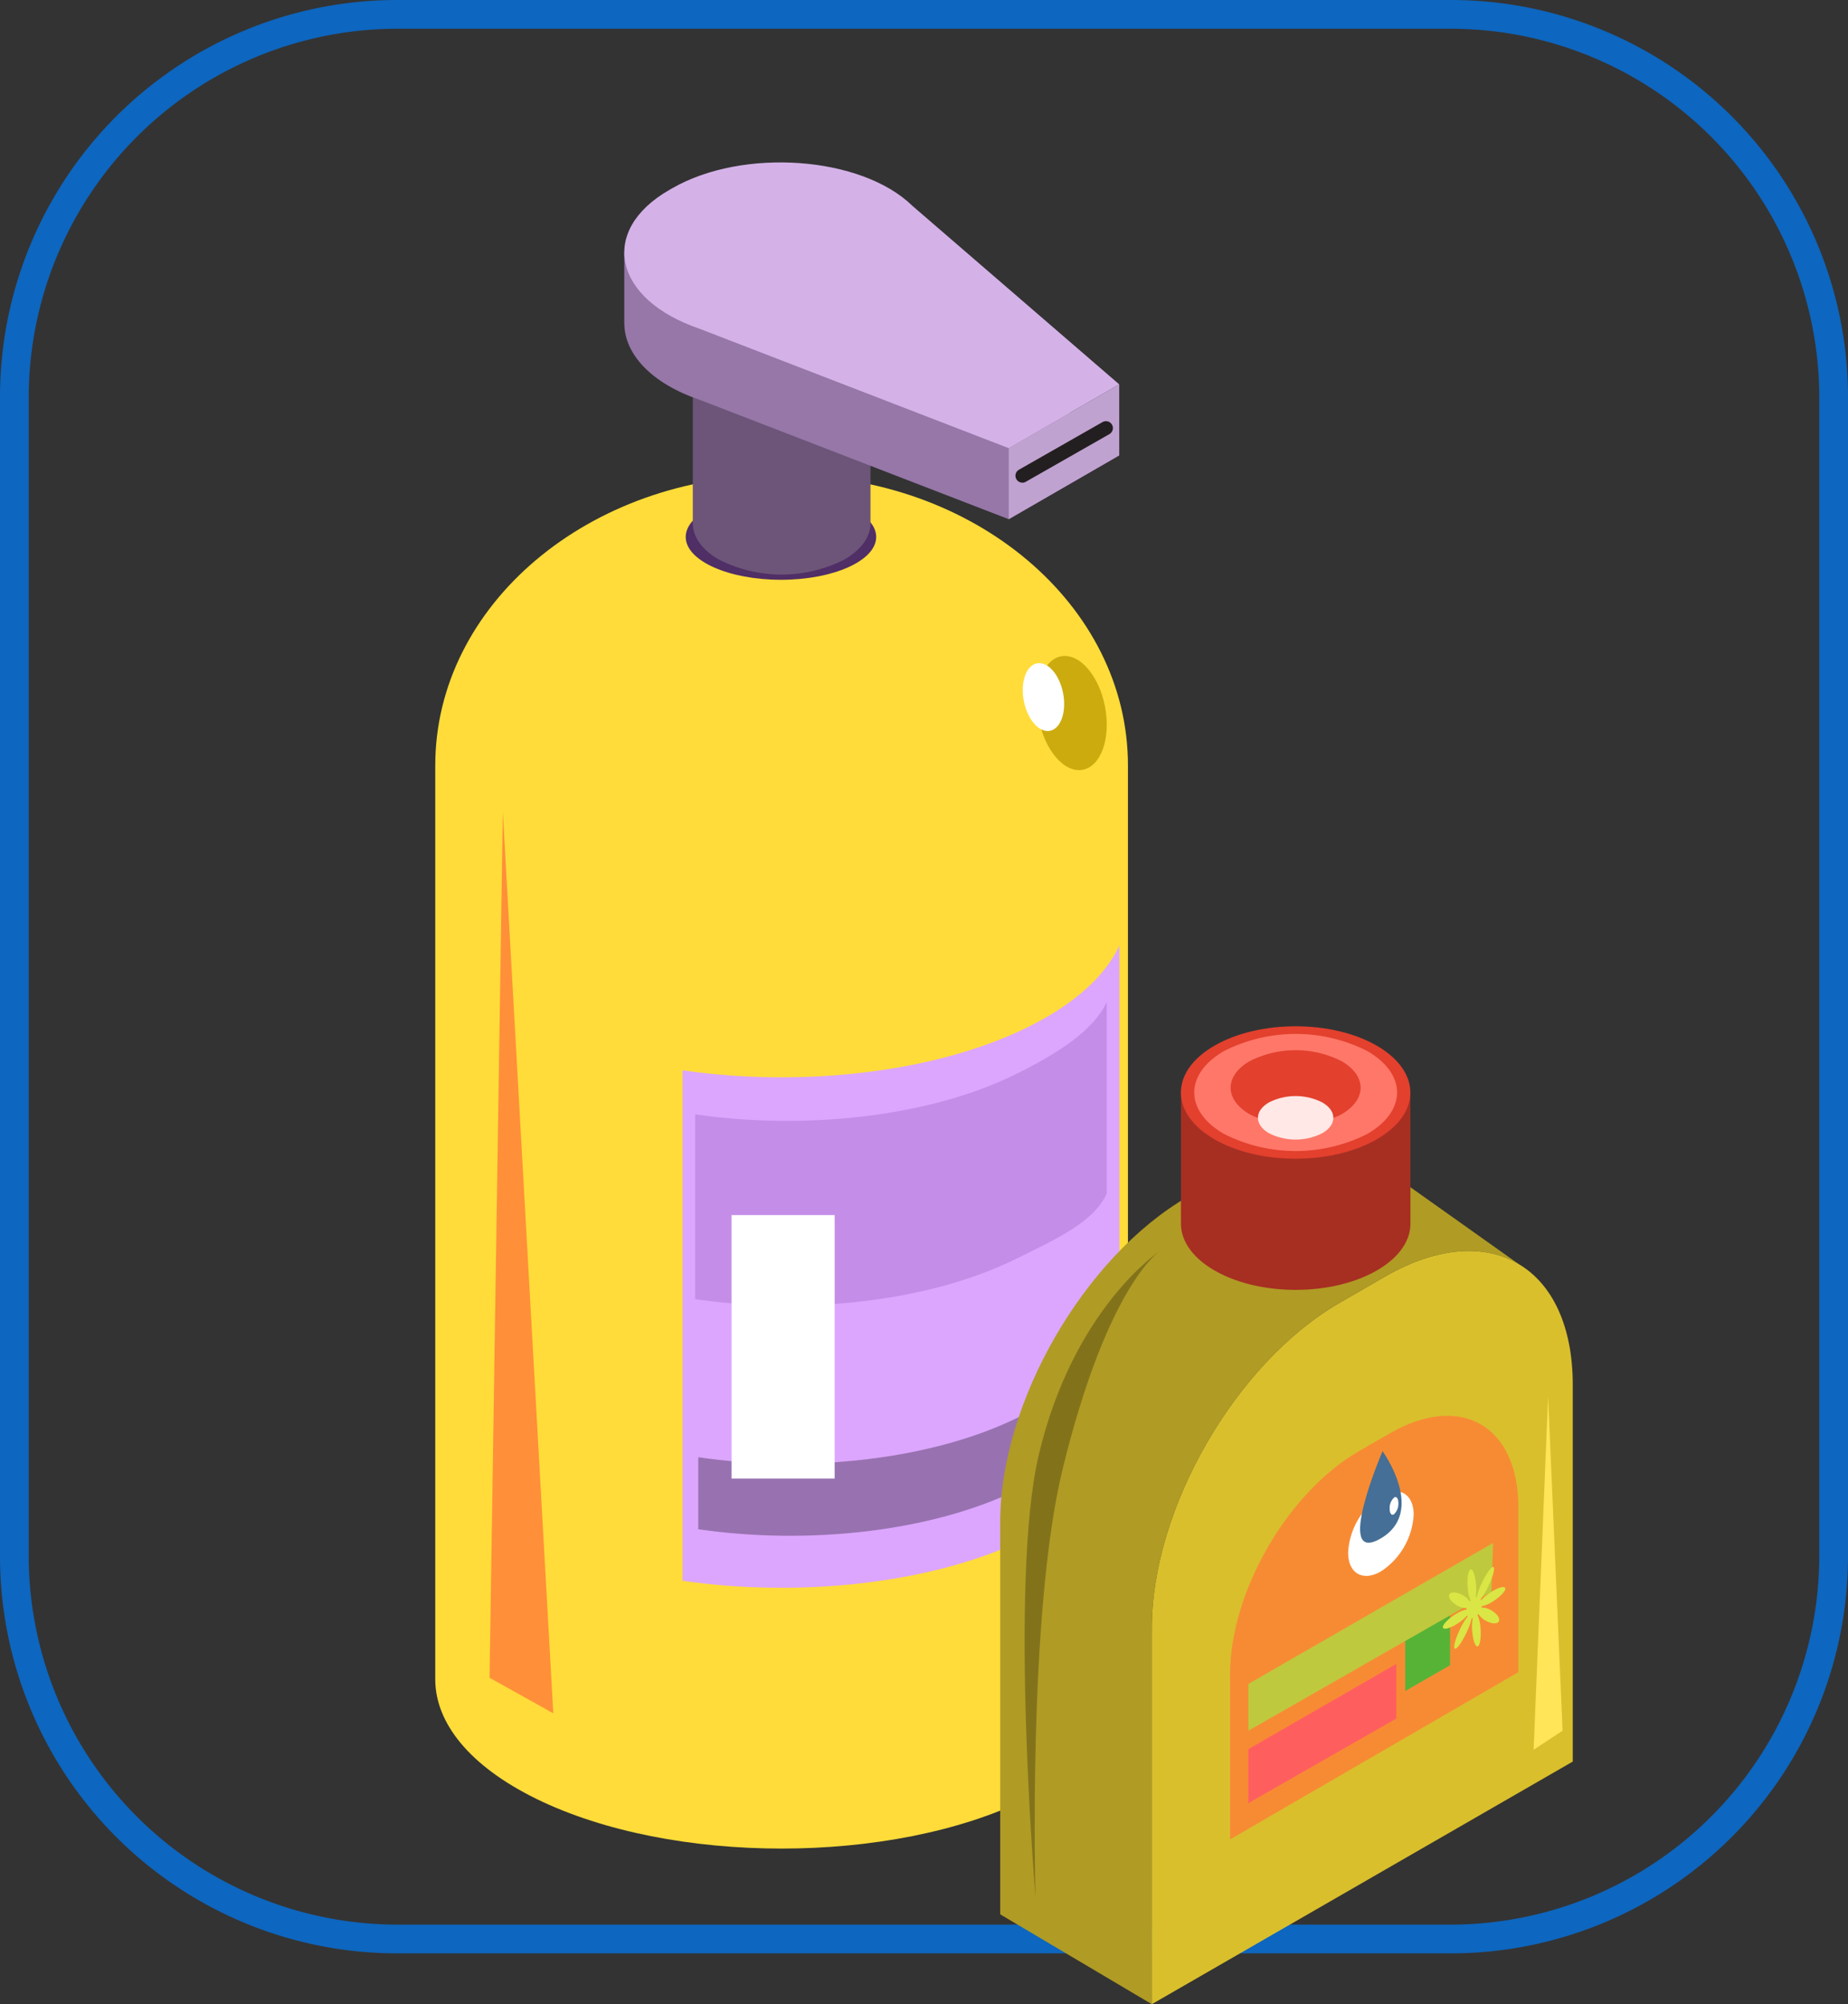 <svg xmlns="http://www.w3.org/2000/svg" xmlns:xlink="http://www.w3.org/1999/xlink" width="193" height="209.31" viewBox="0 0 193 209.31">
  <rect x="0" y="0" width="193" height="209.31" fill="#333333" stroke="none"/>
  <defs>
    <clipPath id="clip-path">
      <rect id="Rectángulo_401239" data-name="Rectángulo 401239" width="118.797" height="192.348" fill="none"/>
    </clipPath>
  </defs>
  <g id="Grupo_1100051" data-name="Grupo 1100051" transform="translate(-275.144 -7722.039)">
    <g id="Grupo_1099256" data-name="Grupo 1099256" transform="translate(0 1651)">
      <path id="Rectángulo_401003" data-name="Rectángulo 401003" d="M40-1.5H150A41.467,41.467,0,0,1,191.5,40V161A41.467,41.467,0,0,1,150,202.5H40A41.467,41.467,0,0,1-1.5,161V40A41.467,41.467,0,0,1,40-1.5Zm110,201A38.544,38.544,0,0,0,188.5,161V40A38.544,38.544,0,0,0,150,1.5H40A38.544,38.544,0,0,0,1.5,40V161A38.544,38.544,0,0,0,40,199.5Z" transform="translate(276.644 6072.539)" fill="#0d66bf"/>
      <g id="Grupo_1099242" data-name="Grupo 1099242" transform="translate(320.601 6088)">
        <g id="Grupo_1099241" data-name="Grupo 1099241" transform="translate(0 0)" clip-path="url(#clip-path)">
          <path id="Trazado_873790" data-name="Trazado 873790" d="M36.533,12.46h-.724C16.033,12.46,0,26.028,0,42.764v95.442c0,4.521,3.532,9.045,10.595,12.5,14.124,6.9,37.028,6.9,51.153,0,7.062-3.451,10.595-7.975,10.595-12.5V42.764c0-16.736-16.031-30.3-35.809-30.3" transform="translate(0 20.215)" fill="#ffdc39"/>
          <path id="Trazado_873791" data-name="Trazado 873791" d="M31.062,24.954c.627,3.273-.409,6.22-2.318,6.587s-3.965-1.99-4.592-5.261.409-6.22,2.318-6.587,3.962,1.988,4.592,5.261" transform="translate(38.886 31.889)" fill="#ccab0f"/>
          <path id="Trazado_873792" data-name="Trazado 873792" d="M27.615,23.092c.372,1.946-.244,3.7-1.379,3.918s-2.358-1.183-2.73-3.129.241-3.7,1.377-3.918,2.36,1.183,2.733,3.129" transform="translate(37.958 32.353)" fill="#fff"/>
          <path id="Trazado_873793" data-name="Trazado 873793" d="M29.866,17.684c0,2.47-4.453,4.474-9.944,4.474s-9.947-2-9.947-4.474,4.453-4.474,9.947-4.474,9.944,2,9.944,4.474" transform="translate(16.183 21.432)" fill="#502e66"/>
          <path id="Trazado_873794" data-name="Trazado 873794" d="M28.814,7.735H27.6v.3A6.949,6.949,0,0,0,26.1,6.888a14.5,14.5,0,0,0-13.125,0,7.067,7.067,0,0,0-1.5,1.146v-.3H10.258V28.963l0,.092c0,1.372.9,2.743,2.717,3.789a14.5,14.5,0,0,0,13.125,0c1.809-1.046,2.717-2.418,2.717-3.789,0-.031-.008-.06-.008-.092h.008Z" transform="translate(16.638 8.629)" fill="#6c5578"/>
          <path id="Trazado_873795" data-name="Trazado 873795" d="M12.972,13.343a14.5,14.5,0,0,0,13.123,0c1.812-1.046,2.719-2.418,2.719-3.789s-.907-2.74-2.719-3.787a14.5,14.5,0,0,0-13.123,0C11.2,6.79,10.3,8.122,10.258,9.462l0,.092c0,1.372.9,2.743,2.717,3.789" transform="translate(16.638 6.81)" fill="#55e648"/>
          <path id="Trazado_873796" data-name="Trazado 873796" d="M24.666,5.822c3.2,1.849,3.2,4.846,0,6.695a12.805,12.805,0,0,1-11.6,0c-3.2-1.849-3.2-4.846,0-6.695a12.821,12.821,0,0,1,11.6,0" transform="translate(17.303 7.196)" fill="#8fe688"/>
          <path id="Trazado_873797" data-name="Trazado 873797" d="M19.98,7.358l-5.5,3.176L12.336,9.3l5.5-3.176Z" transform="translate(20.013 9.93)" fill="#fff"/>
          <path id="Trazado_873798" data-name="Trazado 873798" d="M18.083,6.809l-3.3,1.9L13.5,7.971l3.294-1.9Z" transform="translate(21.91 9.844)" fill="#288230"/>
          <path id="Trazado_873799" data-name="Trazado 873799" d="M37.625,7.372c-5.321-5.2-17.712-6.108-25.11-1.836l-.3.17c-.191.113-.354.233-.535.349V4.8H7.528v7.505h.008c.045,3.1,2.754,6.155,7.862,7.9L47.68,32.673,59.218,26.01Z" transform="translate(12.213 4.589)" fill="#9677a8"/>
          <path id="Trazado_873800" data-name="Trazado 873800" d="M59.218,23.182,47.679,29.843,15.4,17.376C6.39,14.305,4.821,7.151,12.219,2.88l.3-.17c7.4-4.272,19.789-3.367,25.11,1.836Z" transform="translate(12.214 0)" fill="#d4b2e8"/>
          <path id="Trazado_873801" data-name="Trazado 873801" d="M34.378,16.256,22.839,22.917V15.5L34.378,8.84Z" transform="translate(37.054 14.342)" fill="#c0a2d1"/>
          <path id="Trazado_873802" data-name="Trazado 873802" d="M23.831,16.727a.724.724,0,0,1-.359-1.353L32.2,10.4a.724.724,0,0,1,.716,1.259l-8.727,4.975a.733.733,0,0,1-.357.094" transform="translate(37.488 16.719)" fill="#231f20"/>
          <path id="Trazado_873803" data-name="Trazado 873803" d="M55.474,84.5c-1.455,3.147-4.689,6.136-9.7,8.588-9.724,4.749-23.609,6.231-35.924,4.44V44.216c12.315,1.788,26.2.309,35.924-4.442,5.014-2.449,8.247-5.439,9.7-8.586Z" transform="translate(15.976 50.599)" fill="#dca6ff"/>
          <path id="Trazado_873804" data-name="Trazado 873804" d="M53.463,54.949c-1.351,2.919-5,5.63-9.656,7.9-9.021,4.408-21.9,5.782-33.333,4.12V59.447c11.428,1.663,24.312.288,33.333-4.12,4.652-2.274,8.305-5.7,9.656-8.62Z" transform="translate(16.993 75.778)" fill="#9872b0"/>
          <path id="Trazado_873805" data-name="Trazado 873805" d="M53.339,53.453c-1.351,2.919-5,4.629-9.656,6.9-9.021,4.408-21.9,5.782-33.333,4.12v-19.3c11.428,1.663,24.312.288,33.333-4.12,4.652-2.274,8.305-4.7,9.656-7.618Z" transform="translate(16.792 54.243)" fill="#c48ee8"/>
          <rect id="Rectángulo_401238" data-name="Rectángulo 401238" width="10.768" height="27.517" transform="translate(30.944 109.939)" fill="#fff"/>
          <path id="Trazado_873806" data-name="Trazado 873806" d="M3.55,25.868l-1.387,90.42L8.818,120Z" transform="translate(3.508 41.969)" fill="#ff8f39"/>
          <path id="Trazado_873807" data-name="Trazado 873807" d="M57.938,55.629l4.749-2.743c5.447-3.144,10.372-3.42,13.925-1.33l.005,0-14.3-10.149.024.218c-3.587-3.26-9.189-3.462-15.488.176L42.1,44.541C31.276,50.793,22.5,66,22.5,78.5V119.49l15.834,9.383V89.587c0-12.5,8.777-27.706,19.605-33.957" transform="translate(36.502 63.475)" fill="#b09b24"/>
          <path id="Trazado_873808" data-name="Trazado 873808" d="M72.5,57.347c0-6.212-2.171-10.587-5.68-12.65-3.553-2.09-8.478-1.815-13.928,1.33l-4.749,2.743C37.314,55.021,28.537,70.226,28.537,82.727v39.286L72.5,96.675Z" transform="translate(46.299 70.335)" fill="#d9bf2c"/>
          <path id="Trazado_873809" data-name="Trazado 873809" d="M61.764,76.689,31.654,94.154V76.888c0-8.565,6.011-18.978,13.429-23.261l3.252-1.878c7.416-4.282,13.429-.81,13.429,7.754Z" transform="translate(51.356 80.983)" fill="#f78b34"/>
          <path id="Trazado_873810" data-name="Trazado 873810" d="M37.606,43.352S28.577,49.273,24.942,64.68c-3.1,13.17-.33,46.139-.33,46.139S23.746,81.243,27.449,66.1c4.731-19.34,10.157-22.744,10.157-22.744" transform="translate(38.079 70.334)" fill="#82731b"/>
          <path id="Trazado_873811" data-name="Trazado 873811" d="M45.255,49.146l1.513,34.907-3.026,1.993Z" transform="translate(70.967 79.734)" fill="#ffe557"/>
          <path id="Trazado_873812" data-name="Trazado 873812" d="M47.834,65.5l-15.449,8.83,0-5.636,15.451-8.9Z" transform="translate(52.537 97.016)" fill="#ff5e5e"/>
          <path id="Trazado_873813" data-name="Trazado 873813" d="M43.312,63.131l-4.684,2.7V60.529l4.684-2.7Z" transform="translate(62.671 93.817)" fill="#57b336"/>
          <path id="Trazado_873814" data-name="Trazado 873814" d="M57.771,60.069,32.383,74.584V69.7L57.931,54.981Z" transform="translate(52.538 89.202)" fill="#bfc93d"/>
          <path id="Trazado_873815" data-name="Trazado 873815" d="M45.308,59.566c.768-.475,1.369-1.091,1.343-1.379s-.674-.139-1.445.336a4.871,4.871,0,0,0-1.083.881.722.722,0,0,0-.052-.1,7.111,7.111,0,0,0,.808-1.356c.48-1,.716-1.9.532-2s-.724.629-1.2,1.634a7.459,7.459,0,0,0-.553,1.5.818.818,0,0,0-.108.016,5.545,5.545,0,0,0,.031-1.44c-.092-.947-.357-1.6-.59-1.453s-.351,1.031-.26,1.977a3.812,3.812,0,0,0,.294,1.248c-.031.037-.063.076-.094.115a2.012,2.012,0,0,0-.763-.682c-.608-.336-1.219-.359-1.366-.052s.231.826.839,1.159a1.845,1.845,0,0,0,.976.265,1.469,1.469,0,0,0-.024.149,3.2,3.2,0,0,0-1.12.475c-.768.472-1.369,1.091-1.34,1.379s.674.139,1.442-.336a4.739,4.739,0,0,0,1.094-.9.645.645,0,0,0,.058.094,7.171,7.171,0,0,0-.823,1.377c-.477,1-.716,1.9-.53,2s.724-.629,1.2-1.634a7.122,7.122,0,0,0,.561-1.539.819.819,0,0,0,.108-.016,5.441,5.441,0,0,0-.037,1.476c.092.947.357,1.6.59,1.453s.349-1.028.257-1.975a3.665,3.665,0,0,0-.307-1.274c.034-.037.066-.073.1-.113a2.012,2.012,0,0,0,.774.705c.608.336,1.222.357,1.366.052s-.228-.826-.837-1.162a1.868,1.868,0,0,0-.989-.262c.013-.05.021-.1.031-.149a3.148,3.148,0,0,0,1.122-.475" transform="translate(65.103 90.75)" fill="#d9e645"/>
          <path id="Trazado_873816" data-name="Trazado 873816" d="M43.2,55.365c0-2.182-1.531-3.066-3.422-1.975a7.561,7.561,0,0,0-3.42,5.924c0,2.182,1.531,3.068,3.42,1.977A7.561,7.561,0,0,0,43.2,55.365" transform="translate(58.981 85.862)" fill="#fff"/>
          <path id="Trazado_873817" data-name="Trazado 873817" d="M39.175,51.324s-5.111,11.919-.236,9.144.236-9.144.236-9.144" transform="translate(59.755 83.268)" fill="#456f96"/>
          <path id="Trazado_873818" data-name="Trazado 873818" d="M38.919,53.817a1.5,1.5,0,0,1-.477,1.146c-.252.142-.446-.139-.433-.627a1.486,1.486,0,0,1,.477-1.146c.252-.144.446.139.433.627" transform="translate(61.666 86.235)" fill="#fff"/>
          <path id="Trazado_873819" data-name="Trazado 873819" d="M53.662,38.971H52.1v.391a8.965,8.965,0,0,0-1.946-1.484c-4.678-2.7-12.265-2.7-16.946,0a8.978,8.978,0,0,0-1.941,1.479v-.385H29.7V52.547l0,.121c0,1.77,1.17,3.54,3.509,4.891,4.681,2.7,12.268,2.7,16.946,0,2.342-1.351,3.511-3.121,3.511-4.891,0-.042-.008-.081-.01-.121h.01Z" transform="translate(48.179 58.163)" fill="#a62f22"/>
          <path id="Trazado_873820" data-name="Trazado 873820" d="M33.2,46.214c4.681,2.7,12.268,2.7,16.949,0,2.339-1.351,3.509-3.121,3.509-4.891s-1.17-3.543-3.509-4.893c-4.681-2.7-12.268-2.7-16.949,0-2.287,1.319-3.454,3.042-3.506,4.77l0,.121c0,1.773,1.17,3.543,3.509,4.893" transform="translate(48.179 55.813)" fill="#e3402e"/>
          <path id="Trazado_873821" data-name="Trazado 873821" d="M48.307,36.5c4.136,2.389,4.136,6.26,0,8.649a16.56,16.56,0,0,1-14.977,0c-4.138-2.389-4.138-6.26,0-8.649a16.544,16.544,0,0,1,14.977,0" transform="translate(49.04 56.31)" fill="#ff7768"/>
          <path id="Trazado_873822" data-name="Trazado 873822" d="M43.26,36.5c2.649,1.529,2.649,4.01,0,5.541a10.61,10.61,0,0,1-9.6,0c-2.649-1.531-2.649-4.012,0-5.541a10.61,10.61,0,0,1,9.6,0" transform="translate(51.395 57.364)" fill="#e3402e"/>
          <path id="Trazado_873823" data-name="Trazado 873823" d="M39.483,37.847c1.537.889,1.537,2.326,0,3.215a6.16,6.16,0,0,1-5.567,0c-1.537-.889-1.537-2.326,0-3.215a6.161,6.161,0,0,1,5.567,0" transform="translate(53.156 60.325)" fill="#ffe8e6"/>
        </g>
      </g>
    </g>
  </g>
</svg>
